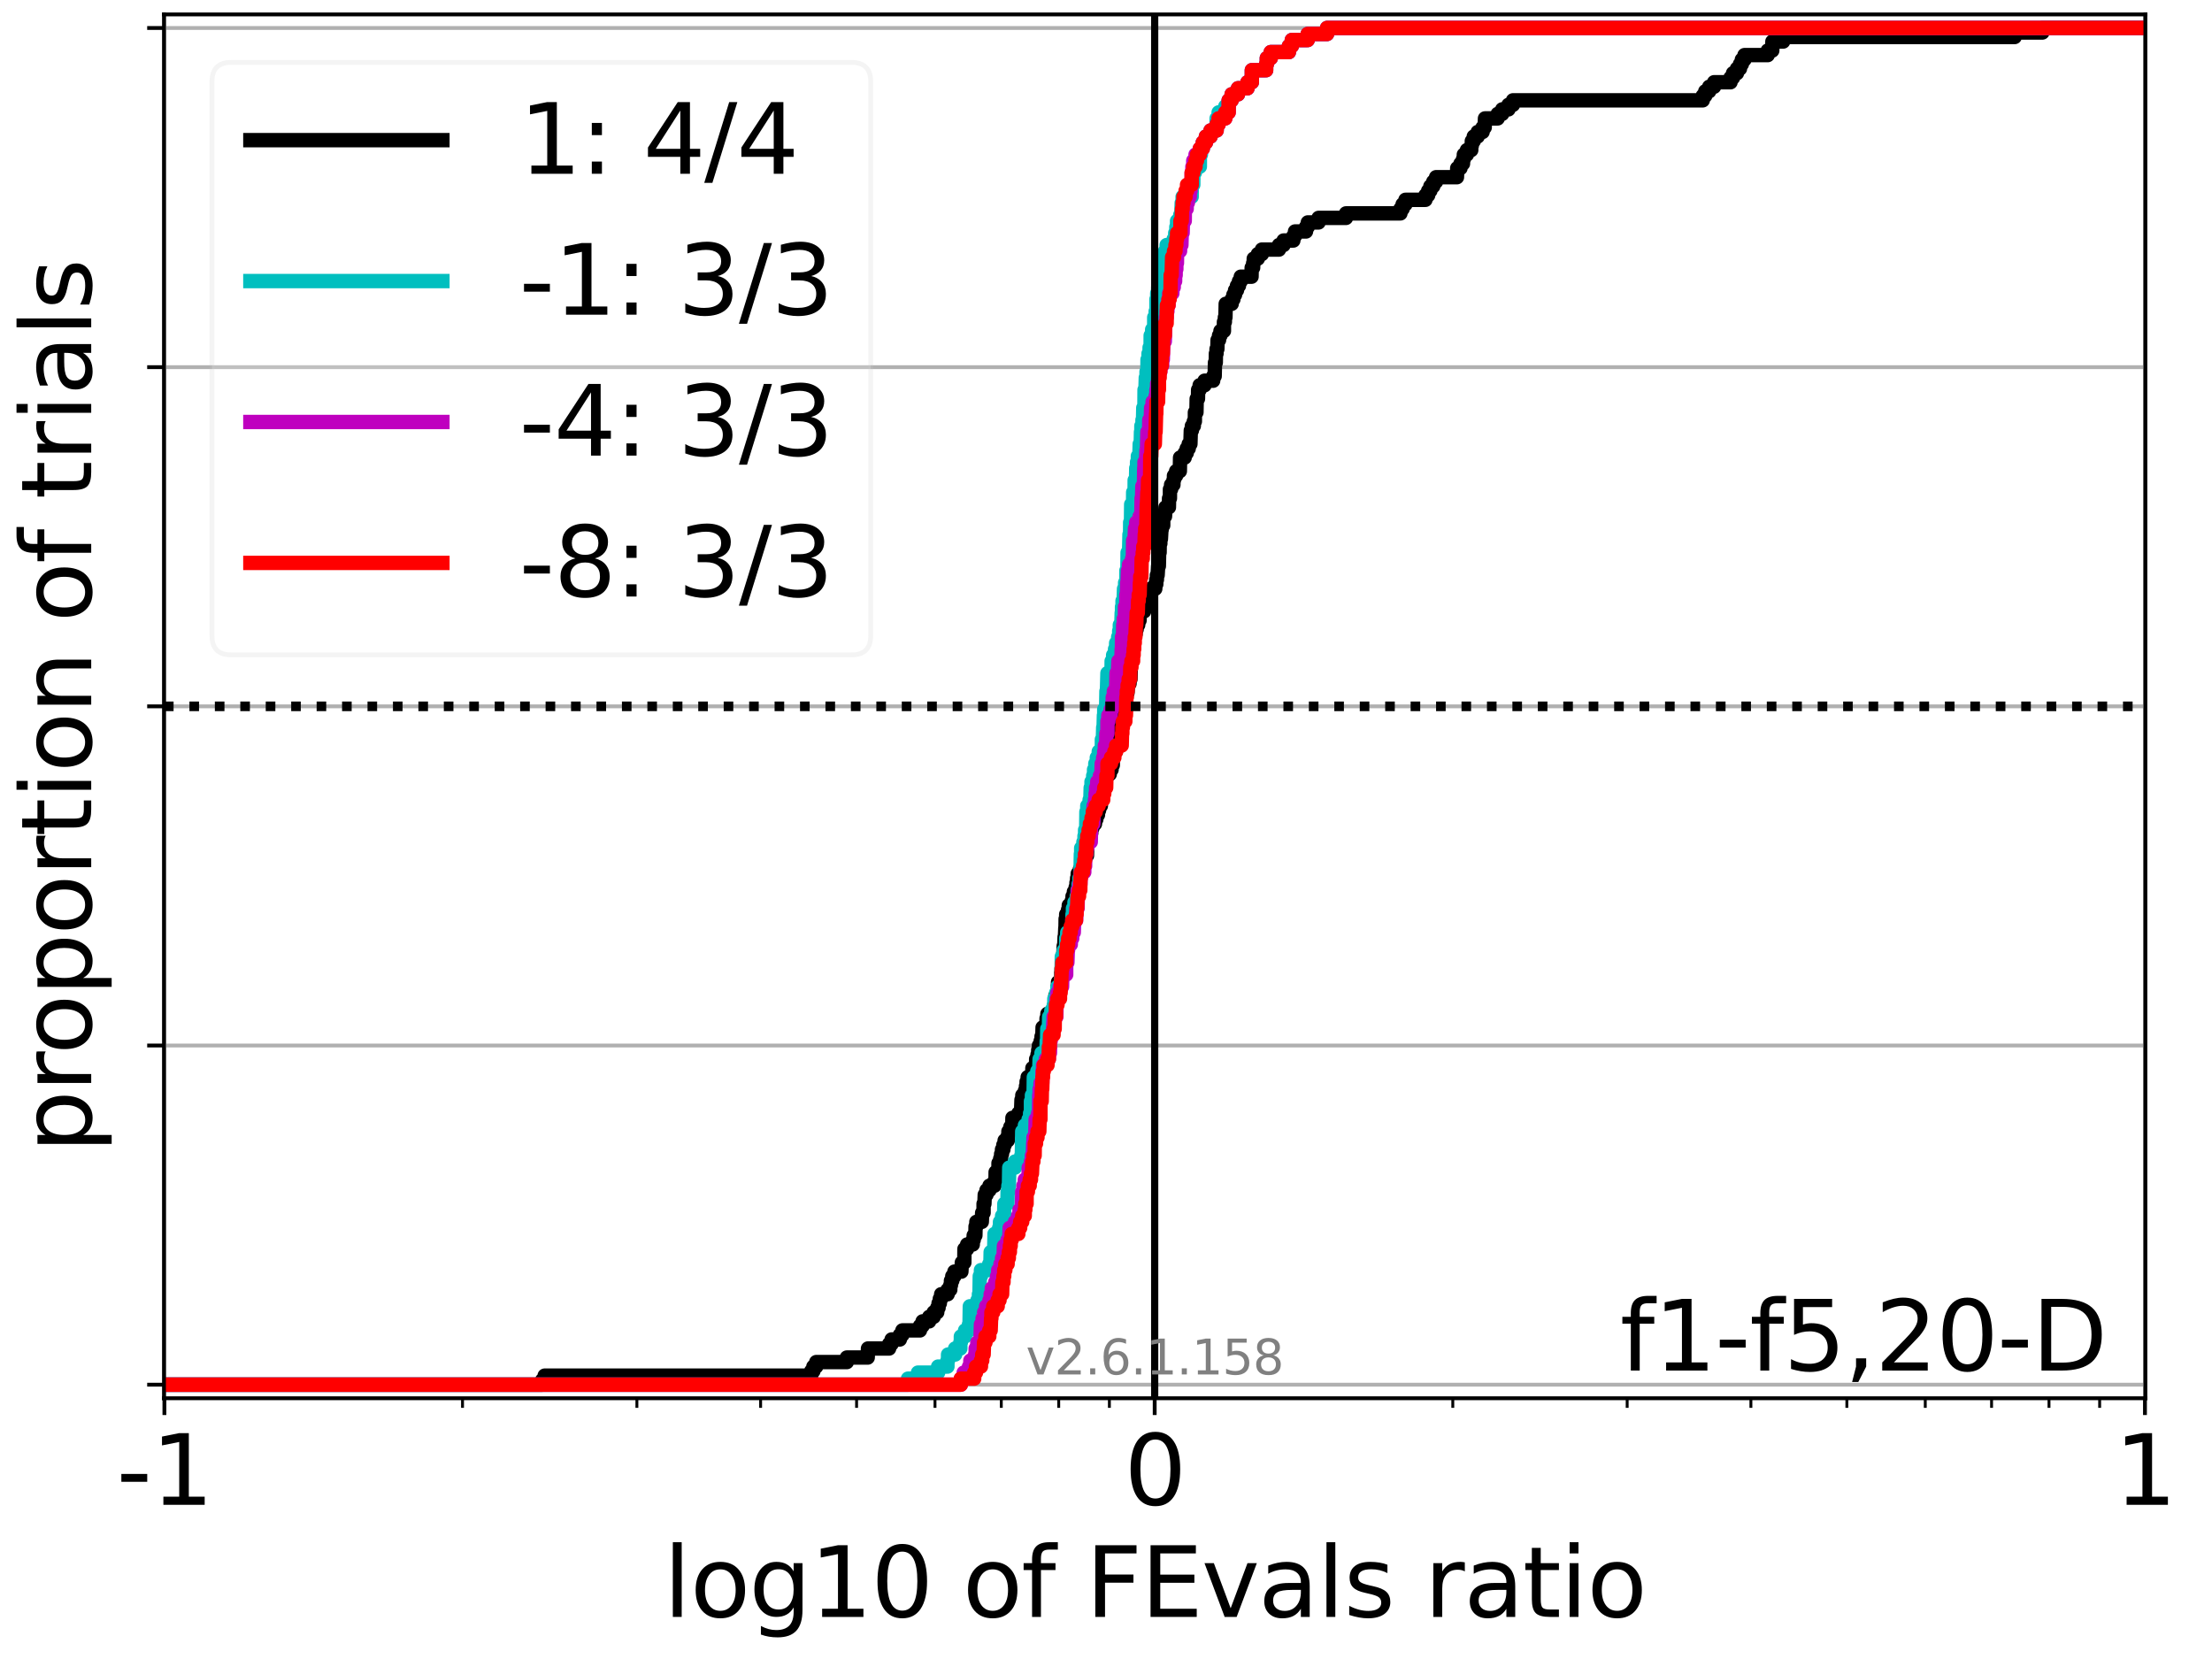 <?xml version="1.0" encoding="utf-8" standalone="no"?>
<!DOCTYPE svg PUBLIC "-//W3C//DTD SVG 1.1//EN"
  "http://www.w3.org/Graphics/SVG/1.1/DTD/svg11.dtd">
<svg xmlns:xlink="http://www.w3.org/1999/xlink" width="460.8pt" height="345.6pt" viewBox="0 0 460.8 345.6" xmlns="http://www.w3.org/2000/svg" version="1.1">
 <defs>
  <style type="text/css">*{stroke-linejoin: round; stroke-linecap: butt}</style>
 </defs>
 <g id="figure_1">
  <g id="patch_1">
   <path d="M 0 345.6 
L 460.8 345.6 
L 460.8 0 
L 0 0 
z
" style="fill: #ffffff"/>
  </g>
  <g id="axes_1">
   <g id="patch_2">
    <path d="M 34.16 291.28 
L 446.924 291.28 
L 446.924 3 
L 34.16 3 
z
" style="fill: #ffffff"/>
   </g>
   <g id="matplotlib.axis_1">
    <g id="xtick_1">
     <g id="line2d_1">
      <path d="M 34.25 291.28 
L 34.25 3 
" clip-path="url(#pba9eb3f446)" style="fill: none; stroke: #b0b0b0; stroke-width: 0.8; stroke-linecap: square"/>
     </g>
     <g id="line2d_2">
      <defs>
       <path id="m329ac430d2" d="M 0 0 
L 0 3.5 
" style="stroke: #000000; stroke-width: 0.8"/>
      </defs>
      <g>
       <use xlink:href="#m329ac430d2" x="34.25" y="291.28" style="stroke: #000000; stroke-width: 0.8"/>
      </g>
     </g>
     <g id="text_1">
      <!-- -1 -->
      <g transform="translate(24.279 313.477)scale(0.2 -0.2)">
       <defs>
        <path id="DejaVuSans-2d" d="M 313 2009 
L 1997 2009 
L 1997 1497 
L 313 1497 
L 313 2009 
z
" transform="scale(0.016)"/>
        <path id="DejaVuSans-31" d="M 794 531 
L 1825 531 
L 1825 4091 
L 703 3866 
L 703 4441 
L 1819 4666 
L 2450 4666 
L 2450 531 
L 3481 531 
L 3481 0 
L 794 0 
L 794 531 
z
" transform="scale(0.016)"/>
       </defs>
       <use xlink:href="#DejaVuSans-2d"/>
       <use xlink:href="#DejaVuSans-31" x="36.084"/>
      </g>
     </g>
    </g>
    <g id="xtick_2">
     <g id="line2d_3">
      <path d="M 240.542 291.28 
L 240.542 3 
" clip-path="url(#pba9eb3f446)" style="fill: none; stroke: #b0b0b0; stroke-width: 0.8; stroke-linecap: square"/>
     </g>
     <g id="line2d_4">
      <g>
       <use xlink:href="#m329ac430d2" x="240.542" y="291.28" style="stroke: #000000; stroke-width: 0.8"/>
      </g>
     </g>
     <g id="text_2">
      <!-- 0 -->
      <g transform="translate(234.18 313.477)scale(0.2 -0.2)">
       <defs>
        <path id="DejaVuSans-30" d="M 2034 4250 
Q 1547 4250 1301 3770 
Q 1056 3291 1056 2328 
Q 1056 1369 1301 889 
Q 1547 409 2034 409 
Q 2525 409 2770 889 
Q 3016 1369 3016 2328 
Q 3016 3291 2770 3770 
Q 2525 4250 2034 4250 
z
M 2034 4750 
Q 2819 4750 3233 4129 
Q 3647 3509 3647 2328 
Q 3647 1150 3233 529 
Q 2819 -91 2034 -91 
Q 1250 -91 836 529 
Q 422 1150 422 2328 
Q 422 3509 836 4129 
Q 1250 4750 2034 4750 
z
" transform="scale(0.016)"/>
       </defs>
       <use xlink:href="#DejaVuSans-30"/>
      </g>
     </g>
    </g>
    <g id="xtick_3">
     <g id="line2d_5">
      <path d="M 446.835 291.28 
L 446.835 3 
" clip-path="url(#pba9eb3f446)" style="fill: none; stroke: #b0b0b0; stroke-width: 0.8; stroke-linecap: square"/>
     </g>
     <g id="line2d_6">
      <g>
       <use xlink:href="#m329ac430d2" x="446.835" y="291.28" style="stroke: #000000; stroke-width: 0.8"/>
      </g>
     </g>
     <g id="text_3">
      <!-- 1 -->
      <g transform="translate(440.472 313.477)scale(0.2 -0.2)">
       <use xlink:href="#DejaVuSans-31"/>
      </g>
     </g>
    </g>
    <g id="xtick_4">
     <g id="line2d_7">
      <defs>
       <path id="mfb672571df" d="M 0 0 
L 0 2 
" style="stroke: #000000; stroke-width: 0.6"/>
      </defs>
      <g>
       <use xlink:href="#mfb672571df" x="96.35" y="291.28" style="stroke: #000000; stroke-width: 0.6"/>
      </g>
     </g>
    </g>
    <g id="xtick_5">
     <g id="line2d_8">
      <g>
       <use xlink:href="#mfb672571df" x="132.676" y="291.28" style="stroke: #000000; stroke-width: 0.6"/>
      </g>
     </g>
    </g>
    <g id="xtick_6">
     <g id="line2d_9">
      <g>
       <use xlink:href="#mfb672571df" x="158.45" y="291.28" style="stroke: #000000; stroke-width: 0.6"/>
      </g>
     </g>
    </g>
    <g id="xtick_7">
     <g id="line2d_10">
      <g>
       <use xlink:href="#mfb672571df" x="178.442" y="291.28" style="stroke: #000000; stroke-width: 0.6"/>
      </g>
     </g>
    </g>
    <g id="xtick_8">
     <g id="line2d_11">
      <g>
       <use xlink:href="#mfb672571df" x="194.776" y="291.28" style="stroke: #000000; stroke-width: 0.6"/>
      </g>
     </g>
    </g>
    <g id="xtick_9">
     <g id="line2d_12">
      <g>
       <use xlink:href="#mfb672571df" x="208.587" y="291.28" style="stroke: #000000; stroke-width: 0.6"/>
      </g>
     </g>
    </g>
    <g id="xtick_10">
     <g id="line2d_13">
      <g>
       <use xlink:href="#mfb672571df" x="220.55" y="291.28" style="stroke: #000000; stroke-width: 0.6"/>
      </g>
     </g>
    </g>
    <g id="xtick_11">
     <g id="line2d_14">
      <g>
       <use xlink:href="#mfb672571df" x="231.103" y="291.28" style="stroke: #000000; stroke-width: 0.6"/>
      </g>
     </g>
    </g>
    <g id="xtick_12">
     <g id="line2d_15">
      <g>
       <use xlink:href="#mfb672571df" x="302.643" y="291.28" style="stroke: #000000; stroke-width: 0.6"/>
      </g>
     </g>
    </g>
    <g id="xtick_13">
     <g id="line2d_16">
      <g>
       <use xlink:href="#mfb672571df" x="338.969" y="291.28" style="stroke: #000000; stroke-width: 0.6"/>
      </g>
     </g>
    </g>
    <g id="xtick_14">
     <g id="line2d_17">
      <g>
       <use xlink:href="#mfb672571df" x="364.743" y="291.28" style="stroke: #000000; stroke-width: 0.6"/>
      </g>
     </g>
    </g>
    <g id="xtick_15">
     <g id="line2d_18">
      <g>
       <use xlink:href="#mfb672571df" x="384.735" y="291.28" style="stroke: #000000; stroke-width: 0.6"/>
      </g>
     </g>
    </g>
    <g id="xtick_16">
     <g id="line2d_19">
      <g>
       <use xlink:href="#mfb672571df" x="401.069" y="291.28" style="stroke: #000000; stroke-width: 0.6"/>
      </g>
     </g>
    </g>
    <g id="xtick_17">
     <g id="line2d_20">
      <g>
       <use xlink:href="#mfb672571df" x="414.88" y="291.28" style="stroke: #000000; stroke-width: 0.6"/>
      </g>
     </g>
    </g>
    <g id="xtick_18">
     <g id="line2d_21">
      <g>
       <use xlink:href="#mfb672571df" x="426.843" y="291.28" style="stroke: #000000; stroke-width: 0.6"/>
      </g>
     </g>
    </g>
    <g id="xtick_19">
     <g id="line2d_22">
      <g>
       <use xlink:href="#mfb672571df" x="437.395" y="291.28" style="stroke: #000000; stroke-width: 0.6"/>
      </g>
     </g>
    </g>
    <g id="text_4">
     <!-- log10 of FEvals ratio -->
     <g transform="translate(138.238 336.833)scale(0.2 -0.2)">
      <defs>
       <path id="DejaVuSans-6c" d="M 603 4863 
L 1178 4863 
L 1178 0 
L 603 0 
L 603 4863 
z
" transform="scale(0.016)"/>
       <path id="DejaVuSans-6f" d="M 1959 3097 
Q 1497 3097 1228 2736 
Q 959 2375 959 1747 
Q 959 1119 1226 758 
Q 1494 397 1959 397 
Q 2419 397 2687 759 
Q 2956 1122 2956 1747 
Q 2956 2369 2687 2733 
Q 2419 3097 1959 3097 
z
M 1959 3584 
Q 2709 3584 3137 3096 
Q 3566 2609 3566 1747 
Q 3566 888 3137 398 
Q 2709 -91 1959 -91 
Q 1206 -91 779 398 
Q 353 888 353 1747 
Q 353 2609 779 3096 
Q 1206 3584 1959 3584 
z
" transform="scale(0.016)"/>
       <path id="DejaVuSans-67" d="M 2906 1791 
Q 2906 2416 2648 2759 
Q 2391 3103 1925 3103 
Q 1463 3103 1205 2759 
Q 947 2416 947 1791 
Q 947 1169 1205 825 
Q 1463 481 1925 481 
Q 2391 481 2648 825 
Q 2906 1169 2906 1791 
z
M 3481 434 
Q 3481 -459 3084 -895 
Q 2688 -1331 1869 -1331 
Q 1566 -1331 1297 -1286 
Q 1028 -1241 775 -1147 
L 775 -588 
Q 1028 -725 1275 -790 
Q 1522 -856 1778 -856 
Q 2344 -856 2625 -561 
Q 2906 -266 2906 331 
L 2906 616 
Q 2728 306 2450 153 
Q 2172 0 1784 0 
Q 1141 0 747 490 
Q 353 981 353 1791 
Q 353 2603 747 3093 
Q 1141 3584 1784 3584 
Q 2172 3584 2450 3431 
Q 2728 3278 2906 2969 
L 2906 3500 
L 3481 3500 
L 3481 434 
z
" transform="scale(0.016)"/>
       <path id="DejaVuSans-20" transform="scale(0.016)"/>
       <path id="DejaVuSans-66" d="M 2375 4863 
L 2375 4384 
L 1825 4384 
Q 1516 4384 1395 4259 
Q 1275 4134 1275 3809 
L 1275 3500 
L 2222 3500 
L 2222 3053 
L 1275 3053 
L 1275 0 
L 697 0 
L 697 3053 
L 147 3053 
L 147 3500 
L 697 3500 
L 697 3744 
Q 697 4328 969 4595 
Q 1241 4863 1831 4863 
L 2375 4863 
z
" transform="scale(0.016)"/>
       <path id="DejaVuSans-46" d="M 628 4666 
L 3309 4666 
L 3309 4134 
L 1259 4134 
L 1259 2759 
L 3109 2759 
L 3109 2228 
L 1259 2228 
L 1259 0 
L 628 0 
L 628 4666 
z
" transform="scale(0.016)"/>
       <path id="DejaVuSans-45" d="M 628 4666 
L 3578 4666 
L 3578 4134 
L 1259 4134 
L 1259 2753 
L 3481 2753 
L 3481 2222 
L 1259 2222 
L 1259 531 
L 3634 531 
L 3634 0 
L 628 0 
L 628 4666 
z
" transform="scale(0.016)"/>
       <path id="DejaVuSans-76" d="M 191 3500 
L 800 3500 
L 1894 563 
L 2988 3500 
L 3597 3500 
L 2284 0 
L 1503 0 
L 191 3500 
z
" transform="scale(0.016)"/>
       <path id="DejaVuSans-61" d="M 2194 1759 
Q 1497 1759 1228 1600 
Q 959 1441 959 1056 
Q 959 750 1161 570 
Q 1363 391 1709 391 
Q 2188 391 2477 730 
Q 2766 1069 2766 1631 
L 2766 1759 
L 2194 1759 
z
M 3341 1997 
L 3341 0 
L 2766 0 
L 2766 531 
Q 2569 213 2275 61 
Q 1981 -91 1556 -91 
Q 1019 -91 701 211 
Q 384 513 384 1019 
Q 384 1609 779 1909 
Q 1175 2209 1959 2209 
L 2766 2209 
L 2766 2266 
Q 2766 2663 2505 2880 
Q 2244 3097 1772 3097 
Q 1472 3097 1187 3025 
Q 903 2953 641 2809 
L 641 3341 
Q 956 3463 1253 3523 
Q 1550 3584 1831 3584 
Q 2591 3584 2966 3190 
Q 3341 2797 3341 1997 
z
" transform="scale(0.016)"/>
       <path id="DejaVuSans-73" d="M 2834 3397 
L 2834 2853 
Q 2591 2978 2328 3040 
Q 2066 3103 1784 3103 
Q 1356 3103 1142 2972 
Q 928 2841 928 2578 
Q 928 2378 1081 2264 
Q 1234 2150 1697 2047 
L 1894 2003 
Q 2506 1872 2764 1633 
Q 3022 1394 3022 966 
Q 3022 478 2636 193 
Q 2250 -91 1575 -91 
Q 1294 -91 989 -36 
Q 684 19 347 128 
L 347 722 
Q 666 556 975 473 
Q 1284 391 1588 391 
Q 1994 391 2212 530 
Q 2431 669 2431 922 
Q 2431 1156 2273 1281 
Q 2116 1406 1581 1522 
L 1381 1569 
Q 847 1681 609 1914 
Q 372 2147 372 2553 
Q 372 3047 722 3315 
Q 1072 3584 1716 3584 
Q 2034 3584 2315 3537 
Q 2597 3491 2834 3397 
z
" transform="scale(0.016)"/>
       <path id="DejaVuSans-72" d="M 2631 2963 
Q 2534 3019 2420 3045 
Q 2306 3072 2169 3072 
Q 1681 3072 1420 2755 
Q 1159 2438 1159 1844 
L 1159 0 
L 581 0 
L 581 3500 
L 1159 3500 
L 1159 2956 
Q 1341 3275 1631 3429 
Q 1922 3584 2338 3584 
Q 2397 3584 2469 3576 
Q 2541 3569 2628 3553 
L 2631 2963 
z
" transform="scale(0.016)"/>
       <path id="DejaVuSans-74" d="M 1172 4494 
L 1172 3500 
L 2356 3500 
L 2356 3053 
L 1172 3053 
L 1172 1153 
Q 1172 725 1289 603 
Q 1406 481 1766 481 
L 2356 481 
L 2356 0 
L 1766 0 
Q 1100 0 847 248 
Q 594 497 594 1153 
L 594 3053 
L 172 3053 
L 172 3500 
L 594 3500 
L 594 4494 
L 1172 4494 
z
" transform="scale(0.016)"/>
       <path id="DejaVuSans-69" d="M 603 3500 
L 1178 3500 
L 1178 0 
L 603 0 
L 603 3500 
z
M 603 4863 
L 1178 4863 
L 1178 4134 
L 603 4134 
L 603 4863 
z
" transform="scale(0.016)"/>
      </defs>
      <use xlink:href="#DejaVuSans-6c"/>
      <use xlink:href="#DejaVuSans-6f" x="27.783"/>
      <use xlink:href="#DejaVuSans-67" x="88.965"/>
      <use xlink:href="#DejaVuSans-31" x="152.441"/>
      <use xlink:href="#DejaVuSans-30" x="216.064"/>
      <use xlink:href="#DejaVuSans-20" x="279.688"/>
      <use xlink:href="#DejaVuSans-6f" x="311.475"/>
      <use xlink:href="#DejaVuSans-66" x="372.656"/>
      <use xlink:href="#DejaVuSans-20" x="407.861"/>
      <use xlink:href="#DejaVuSans-46" x="439.648"/>
      <use xlink:href="#DejaVuSans-45" x="497.168"/>
      <use xlink:href="#DejaVuSans-76" x="560.352"/>
      <use xlink:href="#DejaVuSans-61" x="619.531"/>
      <use xlink:href="#DejaVuSans-6c" x="680.811"/>
      <use xlink:href="#DejaVuSans-73" x="708.594"/>
      <use xlink:href="#DejaVuSans-20" x="760.693"/>
      <use xlink:href="#DejaVuSans-72" x="792.48"/>
      <use xlink:href="#DejaVuSans-61" x="833.594"/>
      <use xlink:href="#DejaVuSans-74" x="894.873"/>
      <use xlink:href="#DejaVuSans-69" x="934.082"/>
      <use xlink:href="#DejaVuSans-6f" x="961.865"/>
     </g>
    </g>
   </g>
   <g id="matplotlib.axis_2">
    <g id="ytick_1">
     <g id="line2d_23">
      <path d="M 34.16 288.454 
L 446.924 288.454 
" clip-path="url(#pba9eb3f446)" style="fill: none; stroke: #b0b0b0; stroke-width: 0.8; stroke-linecap: square"/>
     </g>
     <g id="line2d_24">
      <defs>
       <path id="md8665a3ef8" d="M 0 0 
L -3.5 0 
" style="stroke: #000000; stroke-width: 0.8"/>
      </defs>
      <g>
       <use xlink:href="#md8665a3ef8" x="34.16" y="288.454" style="stroke: #000000; stroke-width: 0.8"/>
      </g>
     </g>
    </g>
    <g id="ytick_2">
     <g id="line2d_25">
      <path d="M 34.16 217.797 
L 446.924 217.797 
" clip-path="url(#pba9eb3f446)" style="fill: none; stroke: #b0b0b0; stroke-width: 0.8; stroke-linecap: square"/>
     </g>
     <g id="line2d_26">
      <g>
       <use xlink:href="#md8665a3ef8" x="34.16" y="217.797" style="stroke: #000000; stroke-width: 0.8"/>
      </g>
     </g>
    </g>
    <g id="ytick_3">
     <g id="line2d_27">
      <path d="M 34.16 147.14 
L 446.924 147.14 
" clip-path="url(#pba9eb3f446)" style="fill: none; stroke: #b0b0b0; stroke-width: 0.8; stroke-linecap: square"/>
     </g>
     <g id="line2d_28">
      <g>
       <use xlink:href="#md8665a3ef8" x="34.16" y="147.14" style="stroke: #000000; stroke-width: 0.8"/>
      </g>
     </g>
    </g>
    <g id="ytick_4">
     <g id="line2d_29">
      <path d="M 34.16 76.483 
L 446.924 76.483 
" clip-path="url(#pba9eb3f446)" style="fill: none; stroke: #b0b0b0; stroke-width: 0.8; stroke-linecap: square"/>
     </g>
     <g id="line2d_30">
      <g>
       <use xlink:href="#md8665a3ef8" x="34.16" y="76.483" style="stroke: #000000; stroke-width: 0.8"/>
      </g>
     </g>
    </g>
    <g id="ytick_5">
     <g id="line2d_31">
      <path d="M 34.16 5.826 
L 446.924 5.826 
" clip-path="url(#pba9eb3f446)" style="fill: none; stroke: #b0b0b0; stroke-width: 0.8; stroke-linecap: square"/>
     </g>
     <g id="line2d_32">
      <g>
       <use xlink:href="#md8665a3ef8" x="34.16" y="5.826" style="stroke: #000000; stroke-width: 0.8"/>
      </g>
     </g>
    </g>
    <g id="text_5">
     <!-- proportion of trials -->
     <g transform="translate(19.001 240.146)rotate(-90)scale(0.2 -0.2)">
      <defs>
       <path id="DejaVuSans-70" d="M 1159 525 
L 1159 -1331 
L 581 -1331 
L 581 3500 
L 1159 3500 
L 1159 2969 
Q 1341 3281 1617 3432 
Q 1894 3584 2278 3584 
Q 2916 3584 3314 3078 
Q 3713 2572 3713 1747 
Q 3713 922 3314 415 
Q 2916 -91 2278 -91 
Q 1894 -91 1617 61 
Q 1341 213 1159 525 
z
M 3116 1747 
Q 3116 2381 2855 2742 
Q 2594 3103 2138 3103 
Q 1681 3103 1420 2742 
Q 1159 2381 1159 1747 
Q 1159 1113 1420 752 
Q 1681 391 2138 391 
Q 2594 391 2855 752 
Q 3116 1113 3116 1747 
z
" transform="scale(0.016)"/>
       <path id="DejaVuSans-6e" d="M 3513 2113 
L 3513 0 
L 2938 0 
L 2938 2094 
Q 2938 2591 2744 2837 
Q 2550 3084 2163 3084 
Q 1697 3084 1428 2787 
Q 1159 2491 1159 1978 
L 1159 0 
L 581 0 
L 581 3500 
L 1159 3500 
L 1159 2956 
Q 1366 3272 1645 3428 
Q 1925 3584 2291 3584 
Q 2894 3584 3203 3211 
Q 3513 2838 3513 2113 
z
" transform="scale(0.016)"/>
      </defs>
      <use xlink:href="#DejaVuSans-70"/>
      <use xlink:href="#DejaVuSans-72" x="63.477"/>
      <use xlink:href="#DejaVuSans-6f" x="102.34"/>
      <use xlink:href="#DejaVuSans-70" x="163.521"/>
      <use xlink:href="#DejaVuSans-6f" x="226.998"/>
      <use xlink:href="#DejaVuSans-72" x="288.18"/>
      <use xlink:href="#DejaVuSans-74" x="329.293"/>
      <use xlink:href="#DejaVuSans-69" x="368.502"/>
      <use xlink:href="#DejaVuSans-6f" x="396.285"/>
      <use xlink:href="#DejaVuSans-6e" x="457.467"/>
      <use xlink:href="#DejaVuSans-20" x="520.846"/>
      <use xlink:href="#DejaVuSans-6f" x="552.633"/>
      <use xlink:href="#DejaVuSans-66" x="613.814"/>
      <use xlink:href="#DejaVuSans-20" x="649.02"/>
      <use xlink:href="#DejaVuSans-74" x="680.807"/>
      <use xlink:href="#DejaVuSans-72" x="720.016"/>
      <use xlink:href="#DejaVuSans-69" x="761.129"/>
      <use xlink:href="#DejaVuSans-61" x="788.912"/>
      <use xlink:href="#DejaVuSans-6c" x="850.191"/>
      <use xlink:href="#DejaVuSans-73" x="877.975"/>
     </g>
    </g>
   </g>
   <g id="line2d_33">
    <path d="M 34.16 288.454 
L 112.94 288.454 
L 112.94 287.512 
L 113.463 287.512 
L 113.463 286.57 
L 168.985 286.57 
L 168.985 285.627 
L 169.442 285.627 
L 169.442 284.685 
L 170.039 284.685 
L 170.039 283.743 
L 176.414 283.743 
L 176.414 282.801 
L 180.761 282.801 
L 180.82 280.917 
L 185.217 280.917 
L 185.217 279.975 
L 185.739 279.975 
L 185.739 279.033 
L 187.46 279.033 
L 187.46 278.091 
L 187.983 278.091 
L 187.983 277.149 
L 191.646 277.149 
L 191.646 276.207 
L 192.19 276.207 
L 192.19 275.264 
L 193.567 275.264 
L 193.567 274.322 
L 194.506 274.322 
L 194.506 273.38 
L 195.242 273.38 
L 195.242 272.438 
L 195.521 272.438 
L 195.521 271.496 
L 195.786 271.496 
L 195.786 270.554 
L 196.065 270.554 
L 196.065 269.612 
L 197.415 269.612 
L 197.415 268.67 
L 197.959 268.67 
L 197.959 267.728 
L 198.102 267.728 
L 198.102 266.786 
L 198.381 266.786 
L 198.381 265.844 
L 198.825 265.844 
L 198.825 264.901 
L 200.275 264.901 
L 200.367 263.017 
L 200.885 263.017 
L 200.911 260.191 
L 201.471 260.191 
L 201.471 259.249 
L 202.645 259.249 
L 202.645 258.307 
L 202.838 258.307 
L 202.838 257.365 
L 203.189 257.365 
L 203.227 255.481 
L 203.395 255.481 
L 203.395 254.538 
L 204.527 254.538 
L 204.601 252.654 
L 204.897 252.654 
L 204.897 250.77 
L 205.071 250.77 
L 205.14 248.886 
L 205.504 248.886 
L 205.504 247.944 
L 206.126 247.944 
L 206.126 247.002 
L 207.163 247.002 
L 207.163 246.06 
L 207.387 246.06 
L 207.407 244.175 
L 207.997 244.175 
L 208.008 242.291 
L 208.366 242.291 
L 208.366 241.349 
L 208.552 241.349 
L 208.552 240.407 
L 208.735 240.407 
L 208.735 239.465 
L 209.015 239.465 
L 209.015 238.523 
L 209.286 238.523 
L 209.286 237.581 
L 209.937 237.581 
L 209.937 236.639 
L 210.07 236.639 
L 210.07 235.697 
L 210.481 235.697 
L 210.481 234.755 
L 210.868 234.755 
L 210.909 232.87 
L 212.148 232.87 
L 212.148 231.928 
L 212.692 231.928 
L 212.797 229.102 
L 212.969 229.102 
L 212.969 228.16 
L 213.513 228.16 
L 213.513 227.218 
L 213.733 227.218 
L 213.733 226.276 
L 213.86 226.276 
L 213.86 225.334 
L 214.082 225.334 
L 214.082 224.392 
L 215.008 224.392 
L 215.067 222.507 
L 215.829 222.507 
L 215.852 220.623 
L 216.138 220.623 
L 216.138 219.681 
L 216.281 219.681 
L 216.281 218.739 
L 216.431 218.739 
L 216.431 217.797 
L 216.797 217.797 
L 216.797 216.855 
L 216.975 216.855 
L 216.975 215.913 
L 217.135 215.913 
L 217.19 214.028 
L 217.98 214.028 
L 218.02 212.144 
L 218.198 212.144 
L 218.198 211.202 
L 219.291 211.202 
L 219.291 210.26 
L 219.723 210.26 
L 219.775 208.376 
L 219.864 208.376 
L 219.864 207.434 
L 220.294 207.434 
L 220.32 205.55 
L 220.409 205.55 
L 220.409 204.608 
L 220.953 204.608 
L 221.064 202.723 
L 221.147 202.723 
L 221.147 201.781 
L 221.383 201.781 
L 221.424 198.955 
L 221.502 198.955 
L 221.593 197.071 
L 221.701 197.071 
L 221.777 195.187 
L 221.845 195.187 
L 221.93 193.302 
L 221.963 193.302 
L 221.992 191.418 
L 222.109 191.418 
L 222.109 190.476 
L 222.491 190.476 
L 222.491 189.534 
L 222.653 189.534 
L 222.653 188.592 
L 223.269 188.592 
L 223.269 187.65 
L 223.431 187.65 
L 223.431 186.708 
L 223.715 186.708 
L 223.715 185.766 
L 224.085 185.766 
L 224.085 184.824 
L 224.246 184.824 
L 224.246 183.882 
L 224.382 183.882 
L 224.382 182.939 
L 224.508 182.939 
L 224.508 181.997 
L 224.969 181.997 
L 224.969 181.055 
L 225.435 181.055 
L 225.435 180.113 
L 225.641 180.113 
L 225.739 178.229 
L 226.441 178.229 
L 226.503 174.461 
L 227.167 174.461 
L 227.167 173.519 
L 227.329 173.519 
L 227.329 172.576 
L 227.545 172.576 
L 227.545 171.634 
L 228.103 171.634 
L 228.103 170.692 
L 228.382 170.692 
L 228.382 169.75 
L 228.726 169.75 
L 228.726 168.808 
L 228.951 168.808 
L 228.951 167.866 
L 229.329 167.866 
L 229.329 166.924 
L 229.451 166.924 
L 229.451 165.982 
L 229.681 165.982 
L 229.785 163.156 
L 229.925 163.156 
L 229.925 162.213 
L 230.276 162.213 
L 230.276 161.271 
L 231.179 161.271 
L 231.179 160.329 
L 231.558 160.329 
L 231.558 159.387 
L 231.818 159.387 
L 231.818 157.503 
L 231.967 157.503 
L 231.967 156.561 
L 232.459 156.561 
L 232.493 154.677 
L 232.811 154.677 
L 232.811 153.735 
L 233.228 153.735 
L 233.312 151.85 
L 233.371 151.85 
L 233.371 150.908 
L 233.797 150.908 
L 233.903 149.024 
L 233.984 149.024 
L 233.984 148.082 
L 234.328 148.082 
L 234.336 145.256 
L 234.66 145.256 
L 234.66 144.314 
L 234.879 144.314 
L 234.98 142.43 
L 235.298 142.43 
L 235.298 141.487 
L 235.493 141.487 
L 235.603 137.719 
L 235.626 137.719 
L 235.687 135.835 
L 235.854 135.835 
L 235.854 134.893 
L 236.206 134.893 
L 236.224 132.067 
L 236.576 132.067 
L 236.576 131.124 
L 236.783 131.124 
L 236.783 130.182 
L 237.102 130.182 
L 237.102 129.24 
L 237.388 129.24 
L 237.42 127.356 
L 238.341 127.356 
L 238.341 126.414 
L 239.031 126.414 
L 239.031 125.472 
L 239.336 125.472 
L 239.336 124.53 
L 239.51 124.53 
L 239.51 123.588 
L 239.72 123.588 
L 239.72 122.646 
L 240.663 122.646 
L 240.663 121.704 
L 240.87 121.704 
L 240.87 120.761 
L 241.003 120.761 
L 241.003 119.819 
L 241.154 119.819 
L 241.261 117.935 
L 241.408 117.935 
L 241.471 115.109 
L 241.566 115.109 
L 241.59 113.225 
L 241.719 113.225 
L 241.719 112.283 
L 241.838 112.283 
L 241.942 110.398 
L 241.993 110.398 
L 241.993 109.456 
L 242.316 109.456 
L 242.322 107.572 
L 242.691 107.572 
L 242.798 105.688 
L 243.505 105.688 
L 243.536 103.804 
L 243.718 103.804 
L 243.723 101.92 
L 243.962 101.92 
L 243.962 100.978 
L 244.445 100.978 
L 244.445 100.035 
L 244.559 100.035 
L 244.559 99.093 
L 245.009 99.093 
L 245.009 98.151 
L 245.783 98.151 
L 245.83 95.325 
L 246.785 95.325 
L 246.785 94.383 
L 247.215 94.383 
L 247.215 93.441 
L 247.632 93.441 
L 247.632 92.499 
L 247.984 92.499 
L 248.068 89.672 
L 248.293 89.672 
L 248.293 88.73 
L 248.69 88.73 
L 248.69 87.788 
L 248.913 87.788 
L 248.921 85.904 
L 249.241 85.904 
L 249.293 83.078 
L 249.559 83.078 
L 249.593 81.194 
L 249.911 81.194 
L 249.911 80.252 
L 250.934 80.252 
L 250.934 79.309 
L 252.723 79.309 
L 252.723 78.367 
L 253.037 78.367 
L 253.102 75.541 
L 253.27 75.541 
L 253.293 73.657 
L 253.424 73.657 
L 253.424 72.715 
L 253.597 72.715 
L 253.645 70.831 
L 253.949 70.831 
L 253.949 69.888 
L 254.247 69.888 
L 254.247 68.946 
L 254.968 68.946 
L 254.97 67.062 
L 255.163 67.062 
L 255.163 66.12 
L 255.281 66.12 
L 255.341 63.294 
L 256.583 63.294 
L 256.583 62.352 
L 256.936 62.352 
L 256.936 61.41 
L 257.285 61.41 
L 257.285 60.468 
L 257.683 60.468 
L 257.683 59.525 
L 258.1 59.525 
L 258.1 58.583 
L 258.479 58.583 
L 258.479 57.641 
L 260.719 57.641 
L 260.75 55.757 
L 261.054 55.757 
L 261.054 54.815 
L 261.179 54.815 
L 261.179 53.873 
L 262.033 53.873 
L 262.033 52.931 
L 262.878 52.931 
L 262.878 51.989 
L 266.432 51.989 
L 266.432 51.047 
L 267.389 51.047 
L 267.389 50.105 
L 269.424 50.105 
L 269.424 49.162 
L 269.776 49.162 
L 269.776 48.22 
L 272.065 48.22 
L 272.065 47.278 
L 272.443 47.278 
L 272.443 46.336 
L 274.683 46.336 
L 274.683 45.394 
L 280.396 45.394 
L 280.396 44.452 
L 291.732 44.452 
L 291.732 43.51 
L 292.189 43.51 
L 292.189 42.568 
L 292.786 42.568 
L 292.786 41.626 
L 296.945 41.626 
L 296.945 40.684 
L 297.515 40.684 
L 297.515 39.742 
L 297.973 39.742 
L 297.973 38.799 
L 298.57 38.799 
L 298.57 37.857 
L 299.161 37.857 
L 299.161 36.915 
L 303.508 36.915 
L 303.567 35.031 
L 304.243 35.031 
L 304.243 34.089 
L 304.769 34.089 
L 304.769 33.147 
L 304.944 33.147 
L 304.944 32.205 
L 305.588 32.205 
L 305.588 31.263 
L 306.487 31.263 
L 306.487 30.321 
L 306.607 30.321 
L 306.607 29.379 
L 307.013 29.379 
L 307.013 28.436 
L 307.832 28.436 
L 307.832 27.494 
L 308.851 27.494 
L 308.851 26.552 
L 309.292 26.552 
L 309.35 24.668 
L 311.996 24.668 
L 311.996 23.726 
L 312.939 23.726 
L 312.939 22.784 
L 314.24 22.784 
L 314.24 21.842 
L 315.183 21.842 
L 315.183 20.9 
L 354.714 20.9 
L 354.714 19.958 
L 355.24 19.958 
L 355.24 19.016 
L 356.059 19.016 
L 356.059 18.073 
L 357.078 18.073 
L 357.078 17.131 
L 360.497 17.131 
L 360.497 16.189 
L 361.023 16.189 
L 361.023 15.247 
L 361.843 15.247 
L 361.843 14.305 
L 362.467 14.305 
L 362.467 13.363 
L 362.861 13.363 
L 362.861 12.421 
L 363.41 12.421 
L 363.41 11.479 
L 368.25 11.479 
L 368.25 10.537 
L 369.194 10.537 
L 369.221 8.653 
L 371.465 8.653 
L 371.465 7.71 
L 419.692 7.71 
L 419.692 6.768 
L 425.475 6.768 
L 425.475 5.826 
L 446.924 5.826 
L 446.924 5.826 
" clip-path="url(#pba9eb3f446)" style="fill: none; stroke: #000000; stroke-width: 3; stroke-linecap: square"/>
   </g>
   <g id="line2d_34">
    <path clip-path="url(#pba9eb3f446)" style="fill: none; stroke: #000000; stroke-width: 3; stroke-linecap: square"/>
   </g>
   <g id="line2d_35">
    <path d="M 34.16 288.454 
L 189.155 288.454 
L 189.155 287.198 
L 191.228 287.198 
L 191.228 285.941 
L 195.425 285.941 
L 195.425 284.685 
L 197.364 284.685 
L 197.364 283.429 
L 197.499 283.429 
L 197.499 282.173 
L 198.969 282.173 
L 198.969 280.917 
L 200.051 280.917 
L 200.051 279.661 
L 200.165 279.661 
L 200.165 278.405 
L 201.043 278.405 
L 201.043 277.149 
L 201.86 277.149 
L 201.86 275.893 
L 201.972 275.893 
L 202.033 272.124 
L 203.634 272.124 
L 203.634 270.868 
L 203.933 270.868 
L 203.933 269.612 
L 204.046 269.612 
L 204.106 265.844 
L 204.352 265.844 
L 204.352 264.587 
L 206.069 264.587 
L 206.069 263.331 
L 206.321 263.331 
L 206.375 260.819 
L 207.105 260.819 
L 207.178 257.051 
L 208.142 257.051 
L 208.142 255.795 
L 208.319 255.795 
L 208.319 254.538 
L 208.759 254.538 
L 208.759 253.282 
L 209.179 253.282 
L 209.228 250.77 
L 209.865 250.77 
L 209.904 248.258 
L 210.068 248.258 
L 210.068 247.002 
L 210.181 247.002 
L 210.241 243.233 
L 211.432 243.233 
L 211.432 241.977 
L 212.755 241.977 
L 212.755 240.721 
L 212.868 240.721 
L 212.946 235.697 
L 213.505 235.697 
L 213.505 234.44 
L 214.277 234.44 
L 214.277 233.184 
L 214.589 233.184 
L 214.589 231.928 
L 214.768 231.928 
L 214.768 229.416 
L 214.968 229.416 
L 214.968 228.16 
L 215.314 228.16 
L 215.368 224.392 
L 216.093 224.392 
L 216.093 223.135 
L 216.484 223.135 
L 216.571 220.623 
L 216.965 220.623 
L 216.965 219.367 
L 218.001 219.367 
L 218.05 216.855 
L 218.133 216.855 
L 218.166 214.343 
L 218.498 214.343 
L 218.558 211.83 
L 219.004 211.83 
L 219.004 210.574 
L 219.525 210.574 
L 219.525 209.318 
L 219.64 209.318 
L 219.64 208.062 
L 220.026 208.062 
L 220.026 206.806 
L 220.294 206.806 
L 220.294 205.55 
L 221.023 205.55 
L 221.078 203.037 
L 221.136 203.037 
L 221.197 199.269 
L 221.599 199.269 
L 221.599 198.013 
L 222.107 198.013 
L 222.107 195.501 
L 222.327 195.501 
L 222.327 194.245 
L 223.362 194.245 
L 223.425 190.476 
L 223.518 190.476 
L 223.518 189.22 
L 223.831 189.22 
L 223.831 187.964 
L 224.301 187.964 
L 224.301 186.708 
L 224.481 186.708 
L 224.481 185.452 
L 224.693 185.452 
L 224.693 184.196 
L 224.881 184.196 
L 224.881 182.939 
L 225.078 182.939 
L 225.165 177.915 
L 225.233 177.915 
L 225.233 176.659 
L 225.696 176.659 
L 225.696 175.403 
L 225.92 175.403 
L 225.92 174.147 
L 226.046 174.147 
L 226.046 172.891 
L 226.269 172.891 
L 226.318 169.122 
L 226.503 169.122 
L 226.503 167.866 
L 226.989 167.866 
L 226.989 166.61 
L 227.142 166.61 
L 227.213 164.098 
L 227.38 164.098 
L 227.38 162.842 
L 227.734 162.842 
L 227.734 161.585 
L 227.911 161.585 
L 227.911 160.329 
L 228.177 160.329 
L 228.177 159.073 
L 228.489 159.073 
L 228.489 157.817 
L 228.891 157.817 
L 228.891 156.561 
L 229.537 156.561 
L 229.54 154.049 
L 229.751 154.049 
L 229.819 151.536 
L 229.9 151.536 
L 229.966 149.024 
L 230.033 149.024 
L 230.033 147.768 
L 230.421 147.768 
L 230.491 144 
L 230.595 144 
L 230.701 140.231 
L 231.556 140.231 
L 231.576 137.719 
L 231.888 137.719 
L 231.888 136.463 
L 232.288 136.463 
L 232.288 135.207 
L 232.514 135.207 
L 232.514 133.951 
L 232.939 133.951 
L 232.939 132.695 
L 233.15 132.695 
L 233.15 131.438 
L 233.284 131.438 
L 233.284 130.182 
L 233.597 130.182 
L 233.671 127.67 
L 233.735 127.67 
L 233.735 126.414 
L 233.847 126.414 
L 233.847 125.158 
L 234.071 125.158 
L 234.159 122.646 
L 234.383 122.646 
L 234.383 121.389 
L 234.64 121.389 
L 234.647 118.877 
L 234.859 118.877 
L 234.897 115.109 
L 235.21 115.109 
L 235.293 111.341 
L 235.421 111.341 
L 235.434 108.828 
L 235.605 108.828 
L 235.648 105.06 
L 236.043 105.06 
L 236.062 102.548 
L 236.361 102.548 
L 236.374 100.035 
L 236.656 100.035 
L 236.7 97.523 
L 236.867 97.523 
L 236.867 96.267 
L 237.041 96.267 
L 237.041 95.011 
L 237.354 95.011 
L 237.425 92.499 
L 237.636 92.499 
L 237.688 89.986 
L 237.768 89.986 
L 237.768 88.73 
L 238 88.73 
L 238 87.474 
L 238.116 87.474 
L 238.168 84.962 
L 238.404 84.962 
L 238.429 81.194 
L 238.615 81.194 
L 238.689 78.681 
L 238.844 78.681 
L 238.844 77.425 
L 239.026 77.425 
L 239.051 74.913 
L 239.262 74.913 
L 239.262 73.657 
L 239.479 73.657 
L 239.479 72.401 
L 239.691 72.401 
L 239.706 69.888 
L 240.019 69.888 
L 240.019 68.632 
L 240.438 68.632 
L 240.447 66.12 
L 240.751 66.12 
L 240.751 64.864 
L 240.907 64.864 
L 240.907 62.352 
L 241.069 62.352 
L 241.069 61.096 
L 241.28 61.096 
L 241.28 59.84 
L 241.801 59.84 
L 241.801 58.583 
L 242.013 58.583 
L 242.013 57.327 
L 242.236 57.327 
L 242.328 53.559 
L 242.71 53.559 
L 242.71 52.303 
L 243.031 52.303 
L 243.031 51.047 
L 244.511 51.047 
L 244.511 49.791 
L 244.824 49.791 
L 244.824 48.534 
L 245.054 48.534 
L 245.054 47.278 
L 245.206 47.278 
L 245.206 46.022 
L 245.874 46.022 
L 245.874 44.766 
L 246.086 44.766 
L 246.175 42.254 
L 246.362 42.254 
L 246.362 40.998 
L 248.246 40.998 
L 248.246 38.485 
L 248.583 38.485 
L 248.598 35.973 
L 248.91 35.973 
L 248.91 34.717 
L 249.947 34.717 
L 249.961 32.205 
L 250.172 32.205 
L 250.172 30.949 
L 250.561 30.949 
L 250.561 29.693 
L 251.216 29.693 
L 251.216 28.436 
L 252.185 28.436 
L 252.185 27.18 
L 253.447 27.18 
L 253.447 24.668 
L 253.863 24.668 
L 253.863 23.412 
L 255.25 23.412 
L 255.25 22.156 
L 255.958 22.156 
L 255.958 20.9 
L 256.571 20.9 
L 256.571 19.644 
L 257.897 19.644 
L 257.897 18.387 
L 259.873 18.387 
L 259.873 17.131 
L 260.786 17.131 
L 260.786 14.619 
L 263.756 14.619 
L 263.756 13.363 
L 263.907 13.363 
L 263.907 12.107 
L 264.725 12.107 
L 264.725 10.851 
L 268.498 10.851 
L 268.498 9.595 
L 269.111 9.595 
L 269.111 8.339 
L 272.413 8.339 
L 272.413 7.082 
L 276.447 7.082 
L 276.447 5.826 
L 446.924 5.826 
L 446.924 5.826 
" clip-path="url(#pba9eb3f446)" style="fill: none; stroke: #00bfbf; stroke-width: 3; stroke-linecap: square"/>
   </g>
   <g id="line2d_36">
    <path clip-path="url(#pba9eb3f446)" style="fill: none; stroke: #00bfbf; stroke-width: 3; stroke-linecap: square"/>
   </g>
   <g id="line2d_37">
    <path d="M 34.16 288.454 
L 200.165 288.454 
L 200.165 287.198 
L 200.759 287.198 
L 200.759 285.941 
L 201.866 285.941 
L 201.866 284.685 
L 202.144 284.685 
L 202.144 283.429 
L 203.137 283.429 
L 203.137 282.173 
L 203.251 282.173 
L 203.251 280.917 
L 203.591 280.917 
L 203.591 279.661 
L 204.244 279.661 
L 204.352 275.893 
L 204.698 275.893 
L 204.698 274.636 
L 205.022 274.636 
L 205.022 273.38 
L 205.436 273.38 
L 205.436 272.124 
L 206.13 272.124 
L 206.13 270.868 
L 206.375 270.868 
L 206.375 269.612 
L 206.614 269.612 
L 206.614 268.356 
L 207.32 268.356 
L 207.32 267.1 
L 207.721 267.1 
L 207.721 265.844 
L 207.948 265.844 
L 207.948 264.587 
L 208.427 264.587 
L 208.427 263.331 
L 208.759 263.331 
L 208.759 262.075 
L 209.055 262.075 
L 209.142 259.563 
L 209.904 259.563 
L 209.904 258.307 
L 210.249 258.307 
L 210.334 255.795 
L 211.441 255.795 
L 211.441 254.538 
L 212.083 254.538 
L 212.083 253.282 
L 212.378 253.282 
L 212.378 252.026 
L 212.865 252.026 
L 212.946 248.258 
L 213.19 248.258 
L 213.19 247.002 
L 213.485 247.002 
L 213.485 245.746 
L 214.25 245.746 
L 214.301 243.233 
L 214.768 243.233 
L 214.768 241.977 
L 214.968 241.977 
L 214.968 240.721 
L 215.156 240.721 
L 215.242 238.209 
L 215.294 238.209 
L 215.294 236.953 
L 215.653 236.953 
L 215.748 233.184 
L 216.263 233.184 
L 216.263 231.928 
L 216.434 231.928 
L 216.498 228.16 
L 216.571 228.16 
L 216.571 226.904 
L 216.76 226.904 
L 216.76 225.648 
L 217.128 225.648 
L 217.18 223.135 
L 217.282 223.135 
L 217.282 221.879 
L 217.883 221.879 
L 217.883 220.623 
L 218.498 220.623 
L 218.498 219.367 
L 218.72 219.367 
L 218.771 216.855 
L 218.876 216.855 
L 218.876 215.599 
L 219.33 215.599 
L 219.426 213.086 
L 219.477 213.086 
L 219.477 211.83 
L 220.054 211.83 
L 220.105 208.062 
L 220.294 208.062 
L 220.294 206.806 
L 220.762 206.806 
L 220.762 205.55 
L 221.248 205.55 
L 221.299 203.037 
L 222.107 203.037 
L 222.107 200.525 
L 222.354 200.525 
L 222.44 198.013 
L 222.491 198.013 
L 222.491 196.757 
L 223.059 196.757 
L 223.059 195.501 
L 223.362 195.501 
L 223.362 194.245 
L 223.688 194.245 
L 223.761 191.732 
L 224.188 191.732 
L 224.24 189.22 
L 224.481 189.22 
L 224.535 185.452 
L 224.881 185.452 
L 224.881 184.196 
L 225.078 184.196 
L 225.165 181.683 
L 225.876 181.683 
L 225.876 180.427 
L 226.046 180.427 
L 226.073 177.915 
L 226.304 177.915 
L 226.304 176.659 
L 226.503 176.659 
L 226.503 175.403 
L 227.222 175.403 
L 227.313 171.634 
L 227.758 171.634 
L 227.822 167.866 
L 228.117 167.866 
L 228.117 166.61 
L 228.231 166.61 
L 228.231 165.354 
L 228.347 165.354 
L 228.347 164.098 
L 228.579 164.098 
L 228.579 162.842 
L 229.138 162.842 
L 229.138 161.585 
L 229.443 161.585 
L 229.516 159.073 
L 229.819 159.073 
L 229.819 157.817 
L 230.033 157.817 
L 230.033 156.561 
L 230.167 156.561 
L 230.167 155.305 
L 230.433 155.305 
L 230.491 152.793 
L 230.701 152.793 
L 230.701 150.28 
L 230.895 150.28 
L 230.895 149.024 
L 231.392 149.024 
L 231.392 147.768 
L 231.692 147.768 
L 231.692 146.512 
L 231.808 146.512 
L 231.808 145.256 
L 232.04 145.256 
L 232.04 144 
L 232.514 144 
L 232.599 140.231 
L 232.905 140.231 
L 232.986 137.719 
L 233.608 137.719 
L 233.671 135.207 
L 233.725 135.207 
L 233.735 132.695 
L 233.957 132.695 
L 233.986 130.182 
L 234.102 130.182 
L 234.102 128.926 
L 234.334 128.926 
L 234.354 126.414 
L 234.637 126.414 
L 234.64 123.902 
L 234.753 123.902 
L 234.821 121.389 
L 234.897 121.389 
L 234.985 118.877 
L 235.199 118.877 
L 235.199 117.621 
L 235.849 117.621 
L 235.849 116.365 
L 236.005 116.365 
L 236.06 112.597 
L 236.341 112.597 
L 236.447 110.084 
L 236.7 110.084 
L 236.7 108.828 
L 237.411 108.828 
L 237.411 107.572 
L 237.768 107.572 
L 237.815 103.804 
L 237.921 103.804 
L 237.977 101.292 
L 238.299 101.292 
L 238.364 97.523 
L 238.413 97.523 
L 238.413 96.267 
L 238.741 96.267 
L 238.844 93.755 
L 238.95 93.755 
L 239.026 89.986 
L 239.392 89.986 
L 239.42 87.474 
L 239.731 87.474 
L 239.802 84.962 
L 240.109 84.962 
L 240.109 83.706 
L 240.76 83.706 
L 240.76 82.45 
L 240.907 82.45 
L 240.907 81.194 
L 241.048 81.194 
L 241.048 79.937 
L 241.277 79.937 
L 241.277 78.681 
L 241.45 78.681 
L 241.45 77.425 
L 241.718 77.425 
L 241.718 76.169 
L 242.096 76.169 
L 242.096 74.913 
L 242.236 74.913 
L 242.328 71.145 
L 242.646 71.145 
L 242.747 67.376 
L 242.882 67.376 
L 242.882 66.12 
L 243.031 66.12 
L 243.031 64.864 
L 243.193 64.864 
L 243.193 63.608 
L 243.421 63.608 
L 243.421 62.352 
L 243.571 62.352 
L 243.571 61.096 
L 244.221 61.096 
L 244.221 59.84 
L 244.509 59.84 
L 244.509 58.583 
L 244.798 58.583 
L 244.798 57.327 
L 244.911 57.327 
L 244.911 56.071 
L 245.054 56.071 
L 245.054 54.815 
L 245.176 54.815 
L 245.206 52.303 
L 245.826 52.303 
L 245.826 51.047 
L 246.107 51.047 
L 246.175 48.534 
L 246.362 48.534 
L 246.425 46.022 
L 246.803 46.022 
L 246.827 43.51 
L 247.205 43.51 
L 247.205 42.254 
L 247.453 42.254 
L 247.453 40.998 
L 247.856 40.998 
L 247.856 39.742 
L 248.023 39.742 
L 248.023 38.485 
L 248.246 38.485 
L 248.246 35.973 
L 248.401 35.973 
L 248.401 34.717 
L 248.583 34.717 
L 248.583 33.461 
L 249.052 33.461 
L 249.052 32.205 
L 249.947 32.205 
L 249.947 30.949 
L 250.561 30.949 
L 250.561 29.693 
L 251.216 29.693 
L 251.216 28.436 
L 252.185 28.436 
L 252.185 27.18 
L 253.447 27.18 
L 253.447 25.924 
L 253.863 25.924 
L 253.863 24.668 
L 255.25 24.668 
L 255.25 23.412 
L 255.958 23.412 
L 255.961 20.9 
L 256.571 20.9 
L 256.571 19.644 
L 257.897 19.644 
L 257.897 18.387 
L 259.873 18.387 
L 259.873 17.131 
L 260.786 17.131 
L 260.786 14.619 
L 263.756 14.619 
L 263.756 13.363 
L 263.907 13.363 
L 263.907 12.107 
L 264.725 12.107 
L 264.725 10.851 
L 268.498 10.851 
L 268.498 9.595 
L 269.111 9.595 
L 269.111 8.339 
L 272.413 8.339 
L 272.413 7.082 
L 276.447 7.082 
L 276.447 5.826 
L 446.924 5.826 
L 446.924 5.826 
" clip-path="url(#pba9eb3f446)" style="fill: none; stroke: #bf00bf; stroke-width: 3; stroke-linecap: square"/>
   </g>
   <g id="line2d_38">
    <path clip-path="url(#pba9eb3f446)" style="fill: none; stroke: #bf00bf; stroke-width: 3; stroke-linecap: square"/>
   </g>
   <g id="line2d_39">
    <path d="M 34.16 288.454 
L 200.165 288.454 
L 200.165 287.198 
L 202.94 287.198 
L 202.94 285.941 
L 203.319 285.941 
L 203.319 284.685 
L 204.352 284.685 
L 204.352 283.429 
L 204.617 283.429 
L 204.617 282.173 
L 204.91 282.173 
L 204.997 279.661 
L 205.289 279.661 
L 205.289 278.405 
L 206.085 278.405 
L 206.085 277.149 
L 206.375 277.149 
L 206.465 274.636 
L 206.53 274.636 
L 206.53 273.38 
L 206.91 273.38 
L 206.91 272.124 
L 207.84 272.124 
L 207.84 270.868 
L 208.219 270.868 
L 208.219 269.612 
L 208.759 269.612 
L 208.818 267.1 
L 209.051 267.1 
L 209.051 265.844 
L 209.197 265.844 
L 209.197 264.587 
L 209.43 264.587 
L 209.43 263.331 
L 209.904 263.331 
L 209.904 262.075 
L 210.16 262.075 
L 210.16 260.819 
L 210.377 260.819 
L 210.377 259.563 
L 210.54 259.563 
L 210.54 258.307 
L 210.756 258.307 
L 210.756 257.051 
L 212.14 257.051 
L 212.14 255.795 
L 212.519 255.795 
L 212.519 254.538 
L 212.946 254.538 
L 212.946 253.282 
L 213.478 253.282 
L 213.478 252.026 
L 213.597 252.026 
L 213.597 250.77 
L 213.855 250.77 
L 213.857 248.258 
L 214.127 248.258 
L 214.127 247.002 
L 214.507 247.002 
L 214.507 245.746 
L 214.768 245.746 
L 214.768 244.489 
L 214.968 244.489 
L 215.073 241.977 
L 215.274 241.977 
L 215.274 240.721 
L 215.533 240.721 
L 215.567 238.209 
L 215.825 238.209 
L 215.825 236.953 
L 216.126 236.953 
L 216.126 235.697 
L 216.506 235.697 
L 216.571 233.184 
L 216.738 233.184 
L 216.75 229.416 
L 217.001 229.416 
L 217.043 226.904 
L 217.118 226.904 
L 217.188 224.392 
L 217.282 224.392 
L 217.282 223.135 
L 217.446 223.135 
L 217.446 221.879 
L 218.218 221.879 
L 218.218 220.623 
L 218.497 220.623 
L 218.498 218.111 
L 218.664 218.111 
L 218.755 215.599 
L 219.475 215.599 
L 219.475 214.343 
L 219.708 214.343 
L 219.733 211.83 
L 219.966 211.83 
L 219.973 209.318 
L 220.294 209.318 
L 220.294 208.062 
L 220.817 208.062 
L 220.817 206.806 
L 220.951 206.806 
L 221.034 204.294 
L 221.076 204.294 
L 221.184 201.781 
L 221.292 201.781 
L 221.292 200.525 
L 222.107 200.525 
L 222.107 198.013 
L 222.293 198.013 
L 222.293 196.757 
L 222.51 196.757 
L 222.51 195.501 
L 222.797 195.501 
L 222.797 194.245 
L 223.055 194.245 
L 223.055 192.988 
L 223.362 192.988 
L 223.362 191.732 
L 224.135 191.732 
L 224.135 190.476 
L 224.273 190.476 
L 224.273 189.22 
L 224.393 189.22 
L 224.481 186.708 
L 224.784 186.708 
L 224.784 185.452 
L 225.042 185.452 
L 225.078 182.939 
L 225.165 182.939 
L 225.165 181.683 
L 225.611 181.683 
L 225.611 180.427 
L 225.876 180.427 
L 225.876 179.171 
L 226.046 179.171 
L 226.046 177.915 
L 226.26 177.915 
L 226.304 175.403 
L 226.503 175.403 
L 226.503 174.147 
L 226.783 174.147 
L 226.783 172.891 
L 227.042 172.891 
L 227.042 171.634 
L 227.395 171.634 
L 227.395 170.378 
L 227.654 170.378 
L 227.654 169.122 
L 228.259 169.122 
L 228.259 167.866 
L 228.871 167.866 
L 228.871 166.61 
L 229.819 166.61 
L 229.819 165.354 
L 230.033 165.354 
L 230.033 164.098 
L 230.433 164.098 
L 230.491 161.585 
L 230.701 161.585 
L 230.701 159.073 
L 231.448 159.073 
L 231.448 157.817 
L 232.143 157.817 
L 232.143 156.561 
L 232.514 156.561 
L 232.514 155.305 
L 233.671 155.305 
L 233.735 152.793 
L 233.806 152.793 
L 233.806 151.536 
L 233.92 151.536 
L 233.92 150.28 
L 234.426 150.28 
L 234.426 149.024 
L 234.552 149.024 
L 234.64 145.256 
L 234.729 145.256 
L 234.729 144 
L 234.897 144 
L 234.897 142.744 
L 235.121 142.744 
L 235.121 141.487 
L 235.423 141.487 
L 235.464 138.975 
L 235.697 138.975 
L 235.697 137.719 
L 236.043 137.719 
L 236.043 136.463 
L 236.158 136.463 
L 236.158 135.207 
L 236.278 135.207 
L 236.278 133.951 
L 236.391 133.951 
L 236.391 132.695 
L 236.523 132.695 
L 236.626 130.182 
L 236.7 130.182 
L 236.784 127.67 
L 237.023 127.67 
L 237.086 125.158 
L 237.217 125.158 
L 237.217 123.902 
L 237.411 123.902 
L 237.471 121.389 
L 237.53 121.389 
L 237.53 120.133 
L 237.768 120.133 
L 237.832 116.365 
L 238.054 116.365 
L 238.054 115.109 
L 238.166 115.109 
L 238.166 113.853 
L 238.413 113.853 
L 238.475 111.341 
L 238.567 111.341 
L 238.567 110.084 
L 238.8 110.084 
L 238.892 105.06 
L 238.924 105.06 
L 239.026 102.548 
L 239.098 102.548 
L 239.169 100.035 
L 239.586 100.035 
L 239.626 95.011 
L 239.829 95.011 
L 239.907 92.499 
L 240.575 92.499 
L 240.642 89.986 
L 240.731 89.986 
L 240.832 86.218 
L 240.875 86.218 
L 240.907 83.706 
L 241.25 83.706 
L 241.282 81.194 
L 241.425 81.194 
L 241.425 78.681 
L 241.578 78.681 
L 241.578 77.425 
L 241.701 77.425 
L 241.701 76.169 
L 241.995 76.169 
L 242.027 73.657 
L 242.236 73.657 
L 242.328 69.888 
L 242.65 69.888 
L 242.71 67.376 
L 243.031 67.376 
L 243.089 63.608 
L 243.421 63.608 
L 243.421 62.352 
L 243.653 62.352 
L 243.653 61.096 
L 243.834 61.096 
L 243.876 57.327 
L 244.07 57.327 
L 244.178 53.559 
L 244.57 53.559 
L 244.57 52.303 
L 244.873 52.303 
L 244.873 51.047 
L 245.054 51.047 
L 245.054 49.791 
L 245.206 49.791 
L 245.206 48.534 
L 245.909 48.534 
L 245.909 46.022 
L 246.175 46.022 
L 246.234 43.51 
L 246.362 43.51 
L 246.362 42.254 
L 246.536 42.254 
L 246.536 40.998 
L 246.979 40.998 
L 246.979 39.742 
L 247.282 39.742 
L 247.282 38.485 
L 248.246 38.485 
L 248.246 35.973 
L 248.583 35.973 
L 248.583 34.717 
L 249.054 34.717 
L 249.054 33.461 
L 249.356 33.461 
L 249.356 32.205 
L 249.947 32.205 
L 249.947 30.949 
L 250.561 30.949 
L 250.561 29.693 
L 251.216 29.693 
L 251.216 28.436 
L 252.185 28.436 
L 252.185 27.18 
L 253.447 27.18 
L 253.447 25.924 
L 253.863 25.924 
L 253.863 24.668 
L 255.25 24.668 
L 255.25 23.412 
L 255.958 23.412 
L 255.961 20.9 
L 256.571 20.9 
L 256.571 19.644 
L 257.897 19.644 
L 257.897 18.387 
L 259.873 18.387 
L 259.873 17.131 
L 260.786 17.131 
L 260.786 14.619 
L 263.756 14.619 
L 263.756 13.363 
L 263.907 13.363 
L 263.907 12.107 
L 264.725 12.107 
L 264.725 10.851 
L 268.498 10.851 
L 268.498 9.595 
L 269.111 9.595 
L 269.111 8.339 
L 272.413 8.339 
L 272.413 7.082 
L 276.447 7.082 
L 276.447 5.826 
L 446.924 5.826 
L 446.924 5.826 
" clip-path="url(#pba9eb3f446)" style="fill: none; stroke: #ff0000; stroke-width: 3; stroke-linecap: square"/>
   </g>
   <g id="line2d_40">
    <path clip-path="url(#pba9eb3f446)" style="fill: none; stroke: #ff0000; stroke-width: 3; stroke-linecap: square"/>
   </g>
   <g id="line2d_41">
    <path d="M 240.542 291.28 
L 240.542 3 
" clip-path="url(#pba9eb3f446)" style="fill: none; stroke: #000000; stroke-width: 1.5; stroke-linecap: square"/>
   </g>
   <g id="line2d_42">
    <path d="M 34.16 147.14 
L 446.924 147.14 
" clip-path="url(#pba9eb3f446)" style="fill: none; stroke-dasharray: 2,3.3; stroke-dashoffset: 0; stroke: #000000; stroke-width: 2"/>
   </g>
   <g id="patch_3">
    <path d="M 34.16 291.28 
L 34.16 3 
" style="fill: none; stroke: #000000; stroke-width: 0.8; stroke-linejoin: miter; stroke-linecap: square"/>
   </g>
   <g id="patch_4">
    <path d="M 446.924 291.28 
L 446.924 3 
" style="fill: none; stroke: #000000; stroke-width: 0.8; stroke-linejoin: miter; stroke-linecap: square"/>
   </g>
   <g id="patch_5">
    <path d="M 34.16 291.28 
L 446.924 291.28 
" style="fill: none; stroke: #000000; stroke-width: 0.8; stroke-linejoin: miter; stroke-linecap: square"/>
   </g>
   <g id="patch_6">
    <path d="M 34.16 3 
L 446.924 3 
" style="fill: none; stroke: #000000; stroke-width: 0.8; stroke-linejoin: miter; stroke-linecap: square"/>
   </g>
   <g id="text_6">
    <!-- f1-f5,20-D -->
    <g transform="translate(337.5 285.514)scale(0.2 -0.2)">
     <defs>
      <path id="DejaVuSans-35" d="M 691 4666 
L 3169 4666 
L 3169 4134 
L 1269 4134 
L 1269 2991 
Q 1406 3038 1543 3061 
Q 1681 3084 1819 3084 
Q 2600 3084 3056 2656 
Q 3513 2228 3513 1497 
Q 3513 744 3044 326 
Q 2575 -91 1722 -91 
Q 1428 -91 1123 -41 
Q 819 9 494 109 
L 494 744 
Q 775 591 1075 516 
Q 1375 441 1709 441 
Q 2250 441 2565 725 
Q 2881 1009 2881 1497 
Q 2881 1984 2565 2268 
Q 2250 2553 1709 2553 
Q 1456 2553 1204 2497 
Q 953 2441 691 2322 
L 691 4666 
z
" transform="scale(0.016)"/>
      <path id="DejaVuSans-2c" d="M 750 794 
L 1409 794 
L 1409 256 
L 897 -744 
L 494 -744 
L 750 256 
L 750 794 
z
" transform="scale(0.016)"/>
      <path id="DejaVuSans-32" d="M 1228 531 
L 3431 531 
L 3431 0 
L 469 0 
L 469 531 
Q 828 903 1448 1529 
Q 2069 2156 2228 2338 
Q 2531 2678 2651 2914 
Q 2772 3150 2772 3378 
Q 2772 3750 2511 3984 
Q 2250 4219 1831 4219 
Q 1534 4219 1204 4116 
Q 875 4013 500 3803 
L 500 4441 
Q 881 4594 1212 4672 
Q 1544 4750 1819 4750 
Q 2544 4750 2975 4387 
Q 3406 4025 3406 3419 
Q 3406 3131 3298 2873 
Q 3191 2616 2906 2266 
Q 2828 2175 2409 1742 
Q 1991 1309 1228 531 
z
" transform="scale(0.016)"/>
      <path id="DejaVuSans-44" d="M 1259 4147 
L 1259 519 
L 2022 519 
Q 2988 519 3436 956 
Q 3884 1394 3884 2338 
Q 3884 3275 3436 3711 
Q 2988 4147 2022 4147 
L 1259 4147 
z
M 628 4666 
L 1925 4666 
Q 3281 4666 3915 4102 
Q 4550 3538 4550 2338 
Q 4550 1131 3912 565 
Q 3275 0 1925 0 
L 628 0 
L 628 4666 
z
" transform="scale(0.016)"/>
     </defs>
     <use xlink:href="#DejaVuSans-66"/>
     <use xlink:href="#DejaVuSans-31" x="35.205"/>
     <use xlink:href="#DejaVuSans-2d" x="98.828"/>
     <use xlink:href="#DejaVuSans-66" x="134.912"/>
     <use xlink:href="#DejaVuSans-35" x="170.117"/>
     <use xlink:href="#DejaVuSans-2c" x="233.74"/>
     <use xlink:href="#DejaVuSans-32" x="265.527"/>
     <use xlink:href="#DejaVuSans-30" x="329.15"/>
     <use xlink:href="#DejaVuSans-2d" x="392.773"/>
     <use xlink:href="#DejaVuSans-44" x="428.857"/>
    </g>
   </g>
   <g id="text_7">
    <!-- v2.6.1.158 -->
    <g style="fill: #808080" transform="translate(213.728 286.318)scale(0.1 -0.1)">
     <defs>
      <path id="DejaVuSans-2e" d="M 684 794 
L 1344 794 
L 1344 0 
L 684 0 
L 684 794 
z
" transform="scale(0.016)"/>
      <path id="DejaVuSans-36" d="M 2113 2584 
Q 1688 2584 1439 2293 
Q 1191 2003 1191 1497 
Q 1191 994 1439 701 
Q 1688 409 2113 409 
Q 2538 409 2786 701 
Q 3034 994 3034 1497 
Q 3034 2003 2786 2293 
Q 2538 2584 2113 2584 
z
M 3366 4563 
L 3366 3988 
Q 3128 4100 2886 4159 
Q 2644 4219 2406 4219 
Q 1781 4219 1451 3797 
Q 1122 3375 1075 2522 
Q 1259 2794 1537 2939 
Q 1816 3084 2150 3084 
Q 2853 3084 3261 2657 
Q 3669 2231 3669 1497 
Q 3669 778 3244 343 
Q 2819 -91 2113 -91 
Q 1303 -91 875 529 
Q 447 1150 447 2328 
Q 447 3434 972 4092 
Q 1497 4750 2381 4750 
Q 2619 4750 2861 4703 
Q 3103 4656 3366 4563 
z
" transform="scale(0.016)"/>
      <path id="DejaVuSans-38" d="M 2034 2216 
Q 1584 2216 1326 1975 
Q 1069 1734 1069 1313 
Q 1069 891 1326 650 
Q 1584 409 2034 409 
Q 2484 409 2743 651 
Q 3003 894 3003 1313 
Q 3003 1734 2745 1975 
Q 2488 2216 2034 2216 
z
M 1403 2484 
Q 997 2584 770 2862 
Q 544 3141 544 3541 
Q 544 4100 942 4425 
Q 1341 4750 2034 4750 
Q 2731 4750 3128 4425 
Q 3525 4100 3525 3541 
Q 3525 3141 3298 2862 
Q 3072 2584 2669 2484 
Q 3125 2378 3379 2068 
Q 3634 1759 3634 1313 
Q 3634 634 3220 271 
Q 2806 -91 2034 -91 
Q 1263 -91 848 271 
Q 434 634 434 1313 
Q 434 1759 690 2068 
Q 947 2378 1403 2484 
z
M 1172 3481 
Q 1172 3119 1398 2916 
Q 1625 2713 2034 2713 
Q 2441 2713 2670 2916 
Q 2900 3119 2900 3481 
Q 2900 3844 2670 4047 
Q 2441 4250 2034 4250 
Q 1625 4250 1398 4047 
Q 1172 3844 1172 3481 
z
" transform="scale(0.016)"/>
     </defs>
     <use xlink:href="#DejaVuSans-76"/>
     <use xlink:href="#DejaVuSans-32" x="59.18"/>
     <use xlink:href="#DejaVuSans-2e" x="122.803"/>
     <use xlink:href="#DejaVuSans-36" x="154.59"/>
     <use xlink:href="#DejaVuSans-2e" x="218.213"/>
     <use xlink:href="#DejaVuSans-31" x="250"/>
     <use xlink:href="#DejaVuSans-2e" x="313.623"/>
     <use xlink:href="#DejaVuSans-31" x="345.41"/>
     <use xlink:href="#DejaVuSans-35" x="409.033"/>
     <use xlink:href="#DejaVuSans-38" x="472.656"/>
    </g>
   </g>
   <g id="legend_1">
    <g id="patch_7">
     <path d="M 48.16 136.425 
L 177.382 136.425 
Q 181.382 136.425 181.382 132.425 
L 181.382 17 
Q 181.382 13 177.382 13 
L 48.16 13 
Q 44.16 13 44.16 17 
L 44.16 132.425 
Q 44.16 136.425 48.16 136.425 
z
" style="fill: #ffffff; opacity: 0.2; stroke: #cccccc; stroke-linejoin: miter"/>
    </g>
    <g id="line2d_43">
     <path d="M 52.16 29.197 
L 72.16 29.197 
L 92.16 29.197 
" style="fill: none; stroke: #000000; stroke-width: 3; stroke-linecap: square"/>
    </g>
    <g id="text_8">
     <!-- 1: 4/4 -->
     <g transform="translate(108.16 36.197)scale(0.2 -0.2)">
      <defs>
       <path id="DejaVuSans-3a" d="M 750 794 
L 1409 794 
L 1409 0 
L 750 0 
L 750 794 
z
M 750 3309 
L 1409 3309 
L 1409 2516 
L 750 2516 
L 750 3309 
z
" transform="scale(0.016)"/>
       <path id="DejaVuSans-34" d="M 2419 4116 
L 825 1625 
L 2419 1625 
L 2419 4116 
z
M 2253 4666 
L 3047 4666 
L 3047 1625 
L 3713 1625 
L 3713 1100 
L 3047 1100 
L 3047 0 
L 2419 0 
L 2419 1100 
L 313 1100 
L 313 1709 
L 2253 4666 
z
" transform="scale(0.016)"/>
       <path id="DejaVuSans-2f" d="M 1625 4666 
L 2156 4666 
L 531 -594 
L 0 -594 
L 1625 4666 
z
" transform="scale(0.016)"/>
      </defs>
      <use xlink:href="#DejaVuSans-31"/>
      <use xlink:href="#DejaVuSans-3a" x="63.623"/>
      <use xlink:href="#DejaVuSans-20" x="97.314"/>
      <use xlink:href="#DejaVuSans-34" x="129.102"/>
      <use xlink:href="#DejaVuSans-2f" x="192.725"/>
      <use xlink:href="#DejaVuSans-34" x="226.416"/>
     </g>
    </g>
    <g id="line2d_44">
     <path d="M 52.16 58.553 
L 72.16 58.553 
L 92.16 58.553 
" style="fill: none; stroke: #00bfbf; stroke-width: 3; stroke-linecap: square"/>
    </g>
    <g id="text_9">
     <!-- -1: 3/3 -->
     <g transform="translate(108.16 65.553)scale(0.2 -0.2)">
      <defs>
       <path id="DejaVuSans-33" d="M 2597 2516 
Q 3050 2419 3304 2112 
Q 3559 1806 3559 1356 
Q 3559 666 3084 287 
Q 2609 -91 1734 -91 
Q 1441 -91 1130 -33 
Q 819 25 488 141 
L 488 750 
Q 750 597 1062 519 
Q 1375 441 1716 441 
Q 2309 441 2620 675 
Q 2931 909 2931 1356 
Q 2931 1769 2642 2001 
Q 2353 2234 1838 2234 
L 1294 2234 
L 1294 2753 
L 1863 2753 
Q 2328 2753 2575 2939 
Q 2822 3125 2822 3475 
Q 2822 3834 2567 4026 
Q 2313 4219 1838 4219 
Q 1578 4219 1281 4162 
Q 984 4106 628 3988 
L 628 4550 
Q 988 4650 1302 4700 
Q 1616 4750 1894 4750 
Q 2613 4750 3031 4423 
Q 3450 4097 3450 3541 
Q 3450 3153 3228 2886 
Q 3006 2619 2597 2516 
z
" transform="scale(0.016)"/>
      </defs>
      <use xlink:href="#DejaVuSans-2d"/>
      <use xlink:href="#DejaVuSans-31" x="36.084"/>
      <use xlink:href="#DejaVuSans-3a" x="99.707"/>
      <use xlink:href="#DejaVuSans-20" x="133.398"/>
      <use xlink:href="#DejaVuSans-33" x="165.186"/>
      <use xlink:href="#DejaVuSans-2f" x="228.809"/>
      <use xlink:href="#DejaVuSans-33" x="262.5"/>
     </g>
    </g>
    <g id="line2d_45">
     <path d="M 52.16 87.909 
L 72.16 87.909 
L 92.16 87.909 
" style="fill: none; stroke: #bf00bf; stroke-width: 3; stroke-linecap: square"/>
    </g>
    <g id="text_10">
     <!-- -4: 3/3 -->
     <g transform="translate(108.16 94.909)scale(0.2 -0.2)">
      <use xlink:href="#DejaVuSans-2d"/>
      <use xlink:href="#DejaVuSans-34" x="36.084"/>
      <use xlink:href="#DejaVuSans-3a" x="99.707"/>
      <use xlink:href="#DejaVuSans-20" x="133.398"/>
      <use xlink:href="#DejaVuSans-33" x="165.186"/>
      <use xlink:href="#DejaVuSans-2f" x="228.809"/>
      <use xlink:href="#DejaVuSans-33" x="262.5"/>
     </g>
    </g>
    <g id="line2d_46">
     <path d="M 52.16 117.266 
L 72.16 117.266 
L 92.16 117.266 
" style="fill: none; stroke: #ff0000; stroke-width: 3; stroke-linecap: square"/>
    </g>
    <g id="text_11">
     <!-- -8: 3/3 -->
     <g transform="translate(108.16 124.266)scale(0.2 -0.2)">
      <use xlink:href="#DejaVuSans-2d"/>
      <use xlink:href="#DejaVuSans-38" x="36.084"/>
      <use xlink:href="#DejaVuSans-3a" x="99.707"/>
      <use xlink:href="#DejaVuSans-20" x="133.398"/>
      <use xlink:href="#DejaVuSans-33" x="165.186"/>
      <use xlink:href="#DejaVuSans-2f" x="228.809"/>
      <use xlink:href="#DejaVuSans-33" x="262.5"/>
     </g>
    </g>
   </g>
  </g>
 </g>
 <defs>
  <clipPath id="pba9eb3f446">
   <rect x="34.16" y="3" width="412.764" height="288.28"/>
  </clipPath>
 </defs>
</svg>
